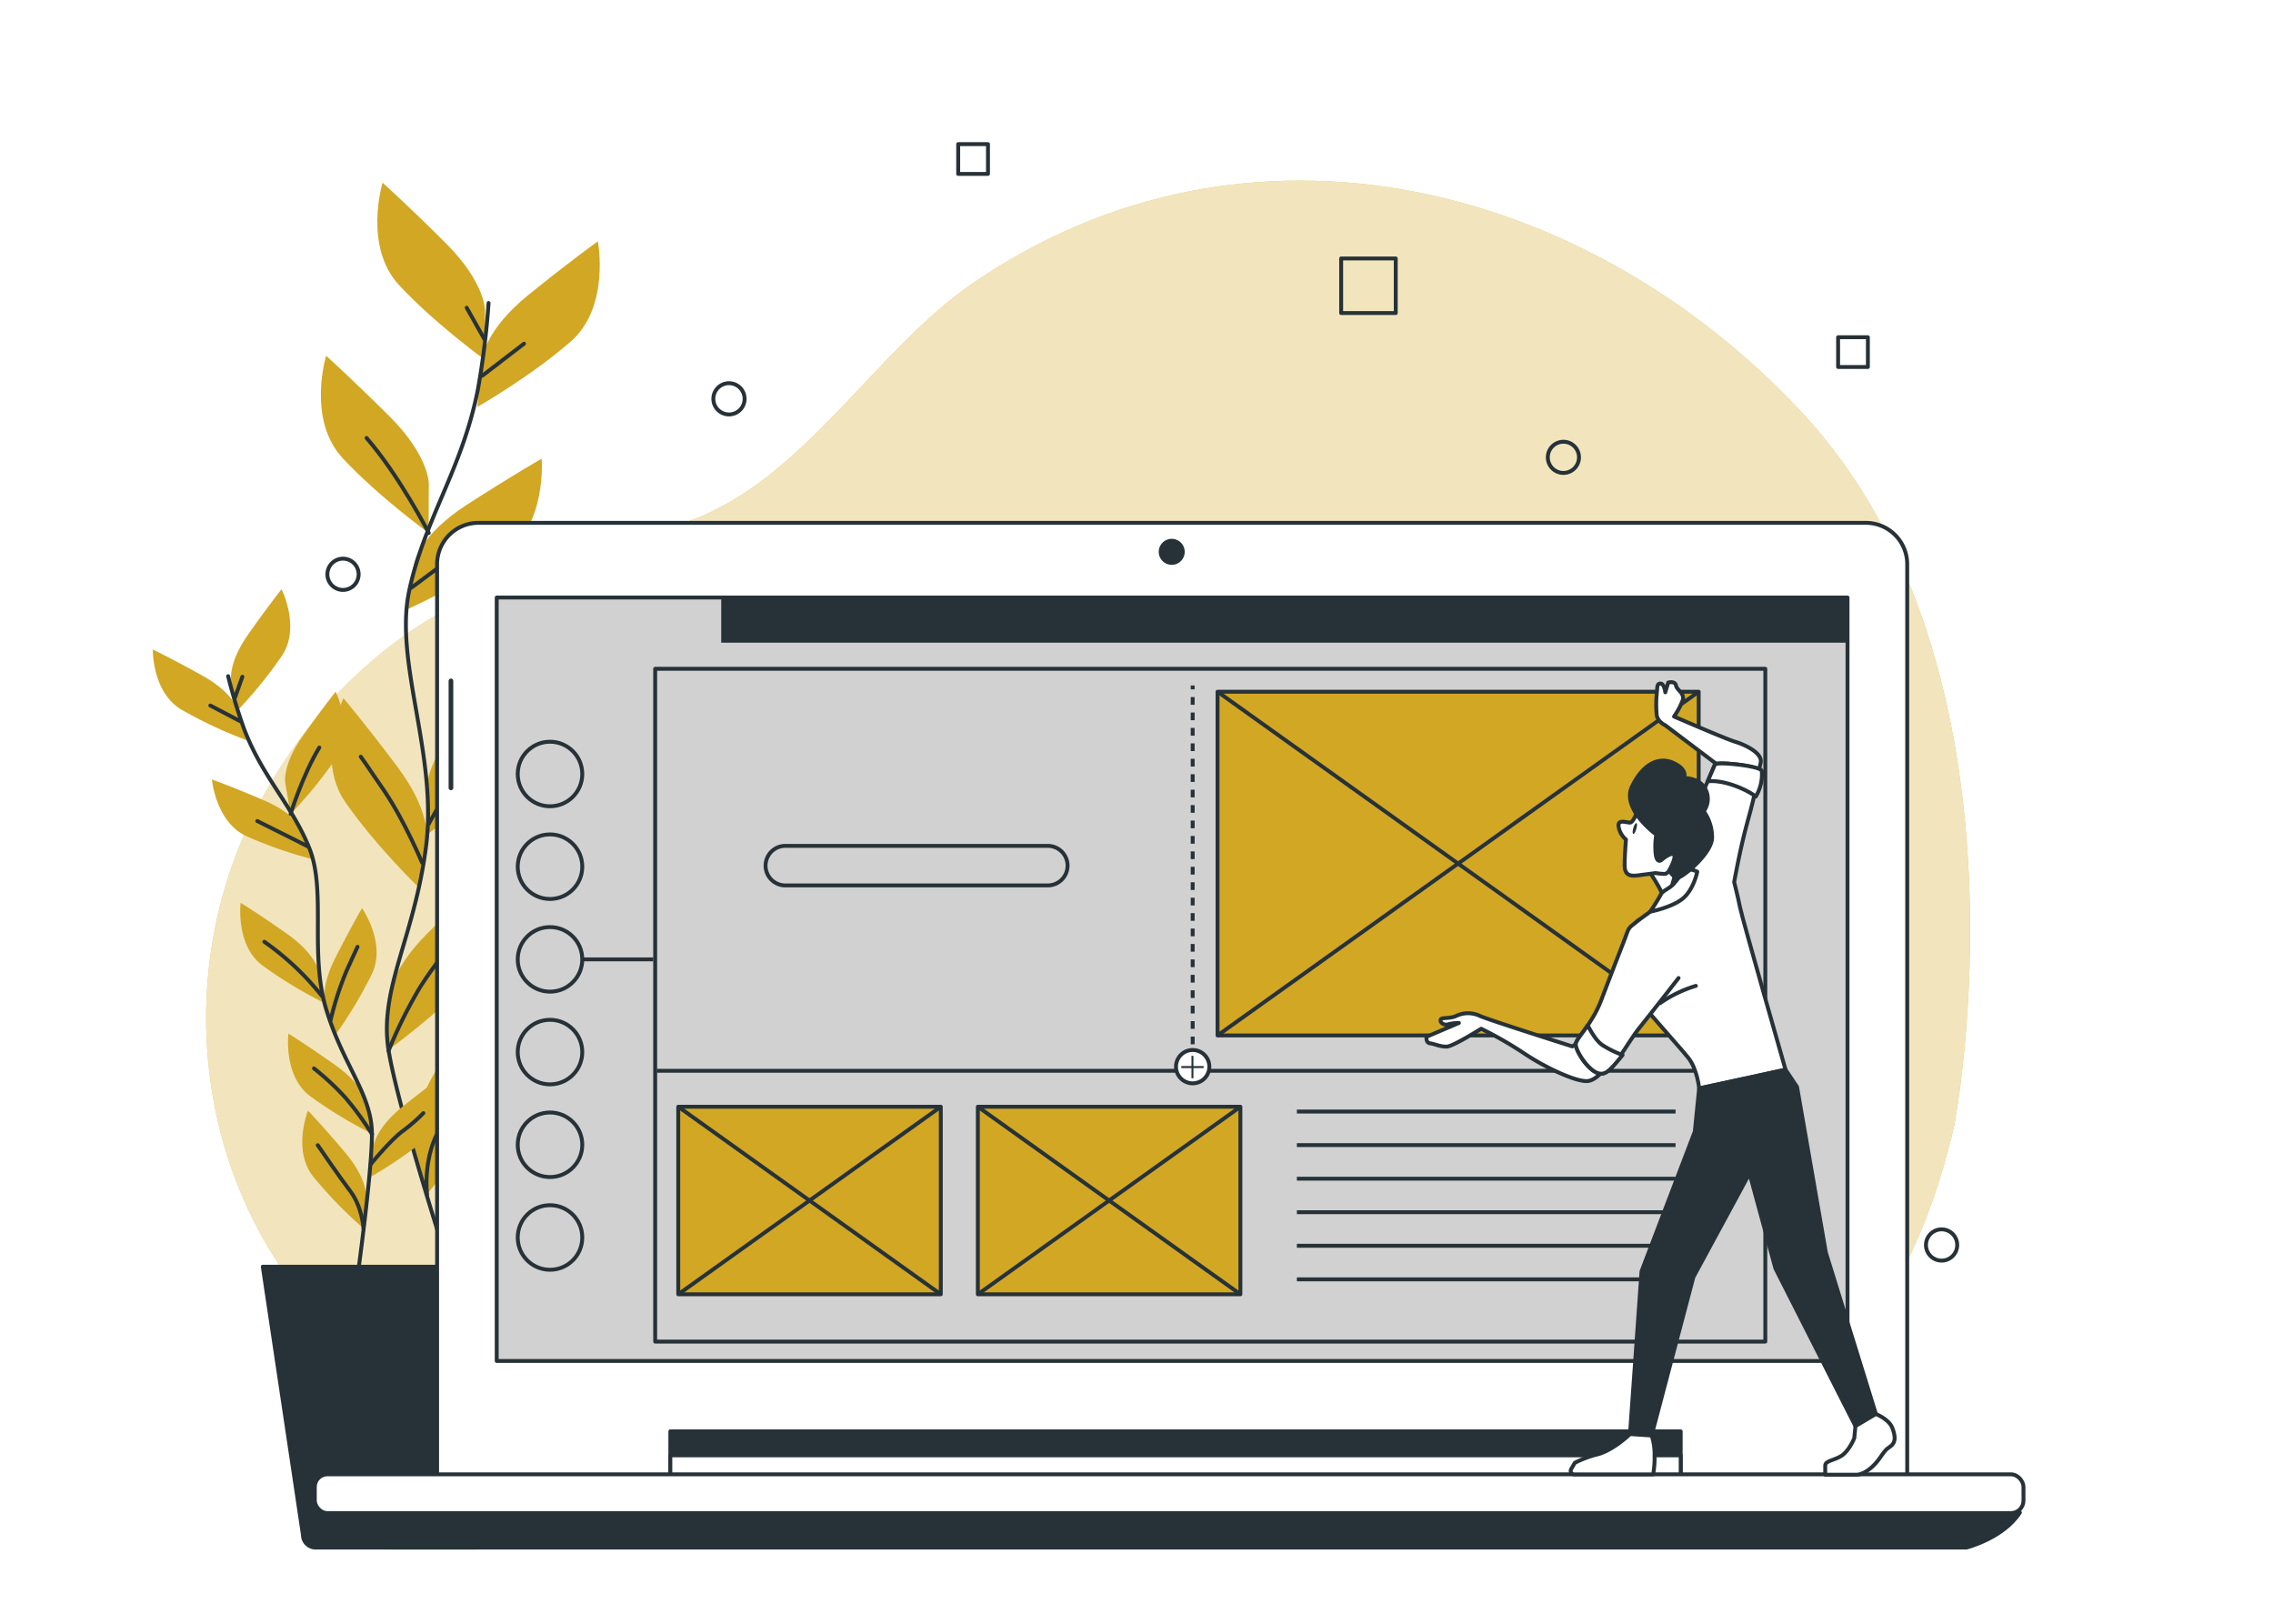 <svg class="animated" id="freepik_stories-insert-block" xmlns="http://www.w3.org/2000/svg" viewBox="0 0 700 500" version="1.1" xmlns:xlink="http://www.w3.org/1999/xlink" xmlns:svgjs="http://svgjs.com/svgjs"><style>svg#freepik_stories-insert-block:not(.animated) .animable {opacity: 0;}svg#freepik_stories-insert-block.animated #freepik--background-simple--inject-13 {animation: 10.7s 1 forwards cubic-bezier(.36,-0.01,.5,1.38) zoomIn,3s Infinite  linear wind;animation-delay: 0s,10.7s;}svg#freepik_stories-insert-block.animated #freepik--Plants--inject-13 {animation: 3.0s 1 forwards cubic-bezier(.36,-0.01,.5,1.38) slideLeft,6s Infinite  linear floating;animation-delay: 0s,3s;}svg#freepik_stories-insert-block.animated #freepik--Graphics--inject-13 {animation: 8.1s 1 forwards cubic-bezier(.36,-0.01,.5,1.38) zoomOut,3s Infinite  linear floating;animation-delay: 0s,8.1s;}svg#freepik_stories-insert-block.animated #freepik--Device--inject-13 {animation: 3.0s 1 forwards cubic-bezier(.36,-0.01,.5,1.38) zoomIn,6s Infinite  linear floating;animation-delay: 0s,3s;}svg#freepik_stories-insert-block.animated #freepik--Character--inject-13 {animation: 3.0s 1 forwards cubic-bezier(.36,-0.01,.5,1.38) slideDown,3s Infinite  linear wind;animation-delay: 0s,3s;}            @keyframes zoomIn {                0% {                    opacity: 0;                    transform: scale(0.5);                }                100% {                    opacity: 1;                    transform: scale(1);                }            }                    @keyframes wind {                0% {                    transform: rotate( 0deg );                }                25% {                    transform: rotate( 1deg );                }                75% {                    transform: rotate( -1deg );                }            }                    @keyframes slideLeft {                0% {                    opacity: 0;                    transform: translateX(-30px);                }                100% {                    opacity: 1;                    transform: translateX(0);                }            }                    @keyframes floating {                0% {                    opacity: 1;                    transform: translateY(0px);                }                50% {                    transform: translateY(-10px);                }                100% {                    opacity: 1;                    transform: translateY(0px);                }            }                    @keyframes zoomOut {                0% {                    opacity: 0;                    transform: scale(1.5);                }                100% {                    opacity: 1;                    transform: scale(1);                }            }                    @keyframes slideDown {                0% {                    opacity: 0;                    transform: translateY(-30px);                }                100% {                    opacity: 1;                    transform: translateY(0);                }            }        </style><g id="freepik--background-simple--inject-13" class="animable animator-active" style="transform-origin: 335.094px 250.4px;"><path d="M601.81,346.69s27.37-140.34-47.19-220c-65.82-70.29-170-97.63-255-39.5-30.27,20.71-52.3,60.91-87.66,73.34-39.64,13.93-90.61,18.91-127.42,78.63S61,375.55,110,416.36s135,1,212.38-2S561.22,519.87,601.81,346.69Z" style="fill: #D2A723; transform-origin: 335.094px 250.4px;" id="el5bivyt0m2bo" class="animable"></path><g id="elzd5j80m92j"><path d="M601.81,346.69s27.37-140.34-47.19-220c-65.82-70.29-170-97.63-255-39.5-30.27,20.71-52.3,60.91-87.66,73.34-39.64,13.93-90.61,18.91-127.42,78.63S61,375.55,110,416.36s135,1,212.38-2S561.22,519.87,601.81,346.69Z" style="fill: rgb(255, 255, 255); opacity: 0.7; transform-origin: 335.094px 250.4px;" class="animable" id="elfxjopmitlb7"></path></g></g><g id="freepik--Plants--inject-13" class="animable" style="transform-origin: 115.881px 266.405px;"><path d="M149.38,95.51s0-8.53-11.94-20.47-19.62-18.77-19.62-18.77-6,19.62,5.11,31.56,26.45,23,26.45,23Z" style="fill: #D2A723; transform-origin: 132.791px 83.55px;" id="elnxdv7a46q6k" class="animable"></path><path d="M132.05,148.79s0-8.53-12-20.48-19.62-18.76-19.62-18.76-6,19.62,5.12,31.56,26.45,23,26.45,23Z" style="fill: #D2A723; transform-origin: 115.432px 136.83px;" id="el7zbuvoic3qo" class="animable"></path><path d="M148.63,110s.9-8.48,14-19.1,21.49-16.59,21.49-16.59S188,94.5,175.74,105.2,147,125.31,147,125.31Z" style="fill: #D2A723; transform-origin: 165.851px 99.81px;" id="el2z6ake9u3cq" class="animable"></path><path d="M127.69,173s1.79-8.34,16-17.52,23.12-14.24,23.12-14.24,1.72,20.44-11.62,29.79-30.69,17-30.69,17Z" style="fill: #D2A723; transform-origin: 145.691px 164.635px;" id="elz0mto5fmeb" class="animable"></path><path d="M131.63,241.56s0-8.53,11.94-20.48,19.62-18.76,19.62-18.76,6,19.62-5.12,31.56-26.44,23-26.44,23Z" style="fill: #D2A723; transform-origin: 148.218px 229.6px;" id="elkaxzxtb5rv8" class="animable"></path><path d="M131.43,258.3s1.21-8.44-8.92-22S105.76,215,105.76,215s-8.7,18.58.58,32,22.9,26.56,22.9,26.56Z" style="fill: #D2A723; transform-origin: 116.767px 244.28px;" id="elepzw42k3fko" class="animable"></path><path d="M119.65,307.92s0-8.53,11.94-20.47,19.62-18.77,19.62-18.77,6,19.62-5.11,31.57-26.45,23-26.45,23Z" style="fill: #D2A723; transform-origin: 136.239px 295.965px;" id="el1axy7fy0kc8" class="animable"></path><path d="M127.63,352.92s-2.17-8.26,6.36-22.84S148.22,307,148.22,307s10.75,17.47,3,31.83-19.75,29-19.75,29Z" style="fill: #D2A723; transform-origin: 140.706px 337.415px;" id="elar8wvwrgafi" class="animable"></path><path d="M150.46,93.32a242.41,242.41,0,0,1-3.27,26.49C142.47,144.2,130.67,159.94,126,182s8.83,50.42,5.2,78.71-14.65,44-11.5,62.92,19.67,70,19.67,70" style="fill: none; stroke: rgb(38, 50, 56); stroke-linecap: round; stroke-linejoin: round; stroke-width: 1.201px; transform-origin: 134.8px 243.475px;" id="elted2yegtg5d" class="animable"></path><line x1="148.51" y1="115.71" x2="161.38" y2="105.83" style="fill: none; stroke: rgb(38, 50, 56); stroke-linecap: round; stroke-linejoin: round; stroke-width: 1.201px; transform-origin: 154.945px 110.77px;" id="elaf8auq66p07" class="animable"></line><line x1="149.11" y1="104.34" x2="143.72" y2="94.76" style="fill: none; stroke: rgb(38, 50, 56); stroke-linecap: round; stroke-linejoin: round; stroke-width: 1.201px; transform-origin: 146.415px 99.55px;" id="elb92vvj28uls" class="animable"></line><path d="M126.66,181s10.78-8.08,21.85-16.16" style="fill: none; stroke: rgb(38, 50, 56); stroke-linecap: round; stroke-linejoin: round; stroke-width: 1.201px; transform-origin: 137.585px 172.92px;" id="el1ahxze3obll" class="animable"></path><path d="M132.05,164.14s-9-17.6-19.16-29.27" style="fill: none; stroke: rgb(38, 50, 56); stroke-linecap: round; stroke-linejoin: round; stroke-width: 1.201px; transform-origin: 122.47px 149.505px;" id="elpwbvdzqy6bl" class="animable"></path><path d="M132.05,253.69a133.33,133.33,0,0,1,23-30.83" style="fill: none; stroke: rgb(38, 50, 56); stroke-linecap: round; stroke-linejoin: round; stroke-width: 1.201px; transform-origin: 143.55px 238.275px;" id="ellvkf1j5moig" class="animable"></path><path d="M130,265.67s-5.38-12.87-11.67-22.15S111.1,233,111.1,233" style="fill: none; stroke: rgb(38, 50, 56); stroke-linecap: round; stroke-linejoin: round; stroke-width: 1.201px; transform-origin: 120.55px 249.335px;" id="elp3onusub3n" class="animable"></path><path d="M119.65,323.6A143.34,143.34,0,0,1,129.36,304a124.8,124.8,0,0,1,12.57-16.46" style="fill: none; stroke: rgb(38, 50, 56); stroke-linecap: round; stroke-linejoin: round; stroke-width: 1.201px; transform-origin: 130.79px 305.57px;" id="elskzlh8pxijh" class="animable"></path><path d="M131.51,367.77s-1.26-10.22,3.23-18.9,9.58-20.05,11.68-24.54" style="fill: none; stroke: rgb(38, 50, 56); stroke-linecap: round; stroke-linejoin: round; stroke-width: 1.201px; transform-origin: 138.884px 346.05px;" id="ellwchq52zsf8" class="animable"></path><path d="M71.17,209.48s-.92-5.35,5.27-14.14,10.27-13.9,10.27-13.9,5.87,11.66.21,20.35A133.9,133.9,0,0,1,72.84,219.1Z" style="fill: #D2A723; transform-origin: 80.252px 200.27px;" id="el1m366hy87wli" class="animable"></path><path d="M87.83,241s-.93-5.35,5.26-14.13S103.36,213,103.36,213s5.87,11.65.22,20.35a133.55,133.55,0,0,1-14.09,17.31Z" style="fill: #D2A723; transform-origin: 96.908px 231.83px;" id="elz725doz36hm" class="animable"></path><path d="M73.22,218.5s-1.49-5.22-10.88-10.45S47.06,200,47.06,200,46.83,213,55.7,218.41a133.33,133.33,0,0,0,20.2,9.49Z" style="fill: #D2A723; transform-origin: 61.48px 213.95px;" id="el9it2txc8mmn" class="animable"></path><path d="M93.18,255.69s-2-5-11.91-9.25-16-6.42-16-6.42,1.14,13,10.52,17.42a134.12,134.12,0,0,0,21.09,7.31Z" style="fill: #D2A723; transform-origin: 81.075px 252.385px;" id="eltckki3f9txm" class="animable"></path><path d="M98.16,299.13s-.93-5.35-9.71-11.54S74.11,278,74.11,278s-1.62,12.95,6.63,19.24a133.8,133.8,0,0,0,19.09,11.57Z" style="fill: #D2A723; transform-origin: 86.906px 293.405px;" id="el9ipoilw7nvi" class="animable"></path><path d="M100.1,309.61s-1.67-5.16,3.21-14.74,8.18-15.22,8.18-15.22,7.48,10.7,3.11,20.11a133,133,0,0,1-11.48,19.14Z" style="fill: #D2A723; transform-origin: 107.897px 299.275px;" id="el9owmz44frke" class="animable"></path><path d="M115.09,352.76s.62-5.39,9-12.08,13.77-10.44,13.77-10.44,2.35,12.84-5.53,19.59A134.13,134.13,0,0,1,114,362.47Z" style="fill: #D2A723; transform-origin: 126.094px 346.355px;" id="elbez2llxaquo" class="animable"></path><path d="M112.88,339.45s-.93-5.35-9.72-11.54-14.34-9.64-14.34-9.64-1.61,13,6.64,19.24a134,134,0,0,0,19.08,11.57Z" style="fill: #D2A723; transform-origin: 101.617px 333.675px;" id="eltw2poihtgd" class="animable"></path><path d="M112.76,368.53s.46-5.41-6.47-13.63S94.85,342,94.85,342,90,354.07,96.4,362.24a133.15,133.15,0,0,0,15.53,16Z" style="fill: #D2A723; transform-origin: 102.928px 360.12px;" id="elb6epdbzqf4o" class="animable"></path><path d="M70.26,208.22a156.73,156.73,0,0,0,4.92,16.26c5.61,14.78,14.72,23.37,20.07,36.67s-.06,32.57,5.29,49.92,14,26,14,38.21-4.74,46.05-4.74,46.05" style="fill: none; stroke: rgb(38, 50, 56); stroke-linecap: round; stroke-linejoin: round; stroke-width: 1.201px; transform-origin: 92.4px 301.775px;" id="elxurzel72kcl" class="animable"></path><line x1="73.91" y1="222.05" x2="64.77" y2="217.25" style="fill: none; stroke: rgb(38, 50, 56); stroke-linecap: round; stroke-linejoin: round; stroke-width: 1.201px; transform-origin: 69.34px 219.65px;" id="elqhy0m066wx" class="animable"></line><line x1="72.3" y1="214.98" x2="74.64" y2="208.39" style="fill: none; stroke: rgb(38, 50, 56); stroke-linecap: round; stroke-linejoin: round; stroke-width: 1.201px; transform-origin: 73.47px 211.685px;" id="elyvi1xypxtfn" class="animable"></line><path d="M94.7,260.59s-7.64-3.9-15.46-7.76" style="fill: none; stroke: rgb(38, 50, 56); stroke-linecap: round; stroke-linejoin: round; stroke-width: 1.201px; transform-origin: 86.97px 256.71px;" id="eli9ito9syzp" class="animable"></path><path d="M89.49,250.63s3.72-12,8.84-20.44" style="fill: none; stroke: rgb(38, 50, 56); stroke-linecap: round; stroke-linejoin: round; stroke-width: 1.201px; transform-origin: 93.91px 240.41px;" id="elg816wme0ta8" class="animable"></path><path d="M99.21,306.79A84.56,84.56,0,0,0,81.41,290" style="fill: none; stroke: rgb(38, 50, 56); stroke-linecap: round; stroke-linejoin: round; stroke-width: 1.201px; transform-origin: 90.31px 298.395px;" id="el54apk6q61wu" class="animable"></path><path d="M101.83,314.07a96.06,96.06,0,0,1,4.91-15.16c2.94-6.5,3.37-7.35,3.37-7.35" style="fill: none; stroke: rgb(38, 50, 56); stroke-linecap: round; stroke-linejoin: round; stroke-width: 1.201px; transform-origin: 105.97px 302.815px;" id="elw7dsn4t3xqt" class="animable"></path><path d="M114.16,358.52s6.06-7.43,9.83-10.21a52.17,52.17,0,0,0,6.39-5.55" style="fill: none; stroke: rgb(38, 50, 56); stroke-linecap: round; stroke-linejoin: round; stroke-width: 1.201px; transform-origin: 122.27px 350.64px;" id="elm5o6g9ol6np" class="animable"></path><path d="M114.58,349.28A91.72,91.72,0,0,0,106.36,338a79.8,79.8,0,0,0-9.67-9" style="fill: none; stroke: rgb(38, 50, 56); stroke-linecap: round; stroke-linejoin: round; stroke-width: 1.201px; transform-origin: 105.635px 339.14px;" id="elddoubx2n1ab" class="animable"></path><path d="M111.93,378.26s-.32-6.54-4.07-11.49-8.19-11.54-10-14.13" style="fill: none; stroke: rgb(38, 50, 56); stroke-linecap: round; stroke-linejoin: round; stroke-width: 1.201px; transform-origin: 104.895px 365.45px;" id="el8q30pasewfr" class="animable"></path><path d="M147.06,476.54H97.22a3.93,3.93,0,0,1-3.93-3.93L80.93,390.06h82.42L151,472.61A3.93,3.93,0,0,1,147.06,476.54Z" style="fill: rgb(38, 50, 56); stroke: rgb(38, 50, 56); stroke-linecap: round; stroke-linejoin: round; stroke-width: 1.201px; transform-origin: 122.14px 433.3px;" id="el6qkmu5l6je8" class="animable"></path></g><g id="freepik--Graphics--inject-13" class="animable" style="transform-origin: 351.785px 215.33px;"><g id="eldinffugab0m"><rect x="413.03" y="79.59" width="16.81" height="16.81" style="fill: none; stroke: rgb(38, 50, 56); stroke-linecap: round; stroke-linejoin: round; stroke-width: 1.201px; transform-origin: 421.435px 87.995px; transform: rotate(-45deg);" class="animable" id="ele902e1t4iyi"></rect></g><g id="el1yjy6kre46o"><rect x="295.09" y="44.38" width="9.17" height="9.17" style="fill: none; stroke: rgb(38, 50, 56); stroke-linecap: round; stroke-linejoin: round; stroke-width: 1.201px; transform-origin: 299.675px 48.965px; transform: rotate(-45deg);" class="animable" id="elxltsmvj1d9r"></rect></g><g id="el49beeb9jng9"><rect x="566.07" y="103.84" width="9.17" height="9.17" style="fill: none; stroke: rgb(38, 50, 56); stroke-linecap: round; stroke-linejoin: round; stroke-width: 1.201px; transform-origin: 570.655px 108.425px; transform: rotate(-45deg);" class="animable" id="el8ptq2j5kor4"></rect></g><path d="M229.31,122.82a4.81,4.81,0,1,0-4.8,4.8A4.8,4.8,0,0,0,229.31,122.82Z" style="fill: none; stroke: rgb(38, 50, 56); stroke-linecap: round; stroke-linejoin: round; stroke-width: 1.201px; transform-origin: 224.5px 122.81px;" id="elzxzr91lsve" class="animable"></path><path d="M602.75,383.38a4.81,4.81,0,1,0-4.81,4.8A4.8,4.8,0,0,0,602.75,383.38Z" style="fill: none; stroke: rgb(38, 50, 56); stroke-linecap: round; stroke-linejoin: round; stroke-width: 1.201px; transform-origin: 597.94px 383.37px;" id="elhru9zy660br" class="animable"></path><path d="M486.27,140.83a4.8,4.8,0,1,0-4.8,4.8A4.8,4.8,0,0,0,486.27,140.83Z" style="fill: none; stroke: rgb(38, 50, 56); stroke-linecap: round; stroke-linejoin: round; stroke-width: 1.201px; transform-origin: 481.47px 140.83px;" id="elwckuza6j08" class="animable"></path><path d="M110.44,176.85a4.81,4.81,0,1,0-4.81,4.8A4.81,4.81,0,0,0,110.44,176.85Z" style="fill: none; stroke: rgb(38, 50, 56); stroke-linecap: round; stroke-linejoin: round; stroke-width: 1.201px; transform-origin: 105.63px 176.84px;" id="elp67tvlkxfnj" class="animable"></path></g><g id="freepik--Device--inject-13" class="animable" style="transform-origin: 360.055px 318.77px;"><path d="M147.34,161H574.61a12.74,12.74,0,0,1,12.74,12.74V454.91a0,0,0,0,1,0,0H134.61a0,0,0,0,1,0,0V173.78A12.74,12.74,0,0,1,147.34,161Z" style="fill: rgb(255, 255, 255); stroke: rgb(38, 50, 56); stroke-linecap: round; stroke-linejoin: round; stroke-width: 1.201px; transform-origin: 360.98px 307.955px;" id="elq1tu8hhomei" class="animable"></path><rect x="206.44" y="440.76" width="311.15" height="15.33" style="fill: rgb(38, 50, 56); stroke: rgb(38, 50, 56); stroke-linecap: round; stroke-linejoin: round; stroke-width: 1.201px; transform-origin: 362.015px 448.425px;" id="elx7389ycwsm" class="animable"></rect><rect x="206.44" y="448.15" width="311.15" height="7.95" style="fill: rgb(255, 255, 255); stroke: rgb(38, 50, 56); stroke-linecap: round; stroke-linejoin: round; stroke-width: 1.201px; transform-origin: 362.015px 452.125px;" id="elf9vyqdarw4o" class="animable"></rect><path d="M98,465.18s5.11,6.25,20.44,11.36H605.59s11.36-2.84,16.47-10.79Z" style="fill: rgb(38, 50, 56); stroke: rgb(38, 50, 56); stroke-linecap: round; stroke-linejoin: round; stroke-width: 1.201px; transform-origin: 360.03px 470.86px;" id="el2d4wqwa3rl4" class="animable"></path><rect x="96.95" y="453.99" width="526.21" height="11.94" rx="3.86" style="fill: rgb(255, 255, 255); stroke: rgb(38, 50, 56); stroke-linecap: round; stroke-linejoin: round; stroke-width: 1.201px; transform-origin: 360.055px 459.96px;" id="elj3dxdaqoyw" class="animable"></rect><path d="M364.85,169.93a4,4,0,1,0-4,4A4,4,0,0,0,364.85,169.93Z" style="fill: rgb(38, 50, 56); transform-origin: 360.85px 169.93px;" id="elqm52z3xalb" class="animable"></path><path d="M138.87,243.74h0a1.13,1.13,0,0,1-1.13-1.13V209.68a1.14,1.14,0,0,1,1.13-1.14h0a1.14,1.14,0,0,1,1.14,1.14v32.93A1.13,1.13,0,0,1,138.87,243.74Z" style="fill: rgb(38, 50, 56); stroke: rgb(255, 255, 255); stroke-linejoin: round; stroke-width: 0.831px; transform-origin: 138.875px 226.14px;" id="elue2km1logb" class="animable"></path><rect x="152.97" y="184" width="416" height="235.09" style="fill: rgb(209, 209, 209); stroke: rgb(38, 50, 56); stroke-linejoin: round; stroke-width: 1.201px; transform-origin: 360.97px 301.545px;" id="elotsngc77wd" class="animable"></rect><rect x="222.11" y="184" width="346.87" height="13.9" style="fill: rgb(38, 50, 56); transform-origin: 395.545px 190.95px;" id="elxlg8e6dbj2" class="animable"></rect><g id="el7dai2f7i51j"><circle cx="169.38" cy="238.34" r="9.94" style="fill: none; stroke: rgb(38, 50, 56); stroke-linejoin: round; stroke-width: 1.201px; transform-origin: 169.38px 238.34px; transform: rotate(-22.5deg);" class="animable" id="el1gl3u4dvve8"></circle></g><circle cx="169.38" cy="266.88" r="9.94" style="fill: none; stroke: rgb(38, 50, 56); stroke-linejoin: round; stroke-width: 1.201px; transform-origin: 169.38px 266.88px;" id="elzqm5wt171i9" class="animable"></circle><g id="elwe3rk96uinj"><circle cx="169.38" cy="295.42" r="9.94" style="fill: none; stroke: rgb(38, 50, 56); stroke-linejoin: round; stroke-width: 1.201px; transform-origin: 169.38px 295.42px; transform: rotate(-22.5deg);" class="animable" id="eldz6te4qpunp"></circle></g><circle cx="169.38" cy="323.97" r="9.94" style="fill: none; stroke: rgb(38, 50, 56); stroke-linejoin: round; stroke-width: 1.201px; transform-origin: 169.38px 323.97px;" id="els9eqc75ookg" class="animable"></circle><circle cx="169.38" cy="352.51" r="9.94" style="fill: none; stroke: rgb(38, 50, 56); stroke-linejoin: round; stroke-width: 1.201px; transform-origin: 169.38px 352.51px;" id="el88oqahtqokg" class="animable"></circle><g id="ellvi3sqefmo"><circle cx="169.38" cy="381.06" r="9.94" style="fill: none; stroke: rgb(38, 50, 56); stroke-linejoin: round; stroke-width: 1.201px; transform-origin: 169.38px 381.06px; transform: rotate(-80.78deg);" class="animable" id="elkr8n9abgu4"></circle></g><rect x="201.77" y="205.94" width="341.88" height="207.18" style="fill: none; stroke: rgb(38, 50, 56); stroke-linejoin: round; stroke-width: 1.201px; transform-origin: 372.71px 309.53px;" id="elwqrf34qkp3a" class="animable"></rect><line x1="202.31" y1="329.73" x2="544.06" y2="329.73" style="fill: none; stroke: rgb(38, 50, 56); stroke-linejoin: round; stroke-width: 1.201px; transform-origin: 373.185px 329.73px;" id="el2nvi7wszshd" class="animable"></line><line x1="399.39" y1="342.28" x2="516.01" y2="342.28" style="fill: none; stroke: rgb(38, 50, 56); stroke-linejoin: round; stroke-width: 1.201px; transform-origin: 457.7px 342.28px;" id="el1t3bqni1a5e" class="animable"></line><line x1="399.39" y1="352.61" x2="516.01" y2="352.61" style="fill: none; stroke: rgb(38, 50, 56); stroke-linejoin: round; stroke-width: 1.201px; transform-origin: 457.7px 352.61px;" id="eljg94waag1e" class="animable"></line><line x1="399.39" y1="362.95" x2="516.01" y2="362.95" style="fill: none; stroke: rgb(38, 50, 56); stroke-linejoin: round; stroke-width: 1.201px; transform-origin: 457.7px 362.95px;" id="el7907v0dqkzp" class="animable"></line><line x1="399.39" y1="373.28" x2="516.01" y2="373.28" style="fill: none; stroke: rgb(38, 50, 56); stroke-linejoin: round; stroke-width: 1.201px; transform-origin: 457.7px 373.28px;" id="elgvlx3zc3r7k" class="animable"></line><line x1="399.39" y1="383.61" x2="516.01" y2="383.61" style="fill: none; stroke: rgb(38, 50, 56); stroke-linejoin: round; stroke-width: 1.201px; transform-origin: 457.7px 383.61px;" id="elh7n66twqrqk" class="animable"></line><line x1="399.39" y1="393.95" x2="516.01" y2="393.95" style="fill: none; stroke: rgb(38, 50, 56); stroke-linejoin: round; stroke-width: 1.201px; transform-origin: 457.7px 393.95px;" id="elzolgqazdz" class="animable"></line><line x1="367.3" y1="211.08" x2="367.3" y2="212.28" style="fill: none; stroke: rgb(38, 50, 56); stroke-linejoin: round; stroke-width: 1.201px; transform-origin: 367.3px 211.68px;" id="el8uw09uyv9hf" class="animable"></line><line x1="367.3" y1="214.65" x2="367.3" y2="322.75" style="fill: none; stroke: rgb(38, 50, 56); stroke-linejoin: round; stroke-width: 1.201px; stroke-dasharray: 2.376, 2.376; transform-origin: 367.3px 268.7px;" id="elvnpyl84wyrb" class="animable"></line><line x1="367.3" y1="323.94" x2="367.3" y2="325.14" style="fill: none; stroke: rgb(38, 50, 56); stroke-linejoin: round; stroke-width: 1.201px; transform-origin: 367.3px 324.54px;" id="elgf96dyk8t8" class="animable"></line><path d="M372.43,328.46a5.13,5.13,0,1,0-5.13,5.13A5.12,5.12,0,0,0,372.43,328.46Z" style="fill: rgb(255, 255, 255); stroke: rgb(38, 50, 56); stroke-linejoin: round; stroke-width: 1.201px; transform-origin: 367.3px 328.46px;" id="el33n8wcv788n" class="animable"></path><line x1="367.23" y1="325.14" x2="367.23" y2="332.02" style="fill: none; stroke: rgb(38, 50, 56); stroke-linejoin: round; stroke-width: 0.6px; transform-origin: 367.23px 328.58px;" id="elouxs4cnwhpp" class="animable"></line><line x1="370.67" y1="328.58" x2="363.79" y2="328.58" style="fill: none; stroke: rgb(38, 50, 56); stroke-linejoin: round; stroke-width: 0.6px; transform-origin: 367.23px 328.58px;" id="elav064ko2nfc" class="animable"></line><path d="M322.68,272.65H241.86a6.08,6.08,0,0,1-6.09-6.09h0a6.08,6.08,0,0,1,6.09-6.09h80.82a6.09,6.09,0,0,1,6.09,6.09h0A6.09,6.09,0,0,1,322.68,272.65Z" style="fill: none; stroke: rgb(38, 50, 56); stroke-linejoin: round; stroke-width: 1.201px; transform-origin: 282.27px 266.56px;" id="eluy8ucmukb4r" class="animable"></path><rect x="208.88" y="340.8" width="80.85" height="57.75" style="fill: #D2A723; stroke: rgb(38, 50, 56); stroke-linejoin: round; stroke-width: 1.201px; transform-origin: 249.305px 369.675px;" id="ela9hjnrvxuyk" class="animable"></rect><line x1="208.88" y1="398.55" x2="289.73" y2="340.8" style="fill: none; stroke: rgb(38, 50, 56); stroke-linejoin: round; stroke-width: 1.201px; transform-origin: 249.305px 369.675px;" id="elc5je44m7jmg" class="animable"></line><line x1="208.88" y1="340.8" x2="289.73" y2="398.55" style="fill: none; stroke: rgb(38, 50, 56); stroke-linejoin: round; stroke-width: 1.201px; transform-origin: 249.305px 369.675px;" id="el1h65qjn0m0y" class="animable"></line><rect x="301.14" y="340.8" width="80.85" height="57.75" style="fill: #D2A723; stroke: rgb(38, 50, 56); stroke-linejoin: round; stroke-width: 1.201px; transform-origin: 341.565px 369.675px;" id="el7b348xd804b" class="animable"></rect><line x1="301.14" y1="398.55" x2="382" y2="340.8" style="fill: none; stroke: rgb(38, 50, 56); stroke-linejoin: round; stroke-width: 1.201px; transform-origin: 341.57px 369.675px;" id="elv2u2t8htkr" class="animable"></line><line x1="301.14" y1="340.8" x2="382" y2="398.55" style="fill: none; stroke: rgb(38, 50, 56); stroke-linejoin: round; stroke-width: 1.201px; transform-origin: 341.57px 369.675px;" id="el9r0e7syoexr" class="animable"></line><line x1="179.32" y1="295.42" x2="201.18" y2="295.42" style="fill: none; stroke: rgb(38, 50, 56); stroke-linejoin: round; stroke-width: 1.201px; transform-origin: 190.25px 295.42px;" id="el615lrfuke" class="animable"></line></g><g id="freepik--Character--inject-13" class="animable" style="transform-origin: 479.225px 332.091px;"><rect x="374.96" y="213" width="148.17" height="105.84" style="fill: #D2A723; stroke: rgb(38, 50, 56); stroke-linejoin: round; stroke-width: 1.201px; transform-origin: 449.045px 265.92px;" id="elbd6254n1rta" class="animable"></rect><line x1="374.96" y1="318.84" x2="523.13" y2="213" style="fill: none; stroke: rgb(38, 50, 56); stroke-linejoin: round; stroke-width: 1.201px; transform-origin: 449.045px 265.92px;" id="elbvy3z9i6l1f" class="animable"></line><line x1="374.96" y1="213" x2="523.13" y2="318.84" style="fill: none; stroke: rgb(38, 50, 56); stroke-linejoin: round; stroke-width: 1.201px; transform-origin: 449.045px 265.92px;" id="el4cteueppk89" class="animable"></line><path d="M507.38,267.62a59.71,59.71,0,0,1,3.54,5.61,22.68,22.68,0,0,1,2,4.86s.63-.55,4-3.56,3.67-5.85,3.67-5.85L517.4,264S509.39,263.39,507.38,267.62Z" style="fill: rgb(255, 255, 255); stroke: rgb(38, 50, 56); stroke-linecap: round; stroke-linejoin: round; stroke-width: 1.201px; transform-origin: 513.985px 271.03px;" id="elqfdatyyhph" class="animable"></path><path d="M504.14,250s-1.09,3.16-2.08,3.29-3.92-1.24-3.6,1.22a6.58,6.58,0,0,0,2.28,4s-.68,8.11-.27,9.31,1,2.12,4,1.73l5.42-.71a17.57,17.57,0,0,0,2,.23c1.26.08,1.24.22,3.41-2.32s3.51-.35,2.95-4.54-1.15-6.87-3.48-9.32S504.14,250,504.14,250Z" style="fill: rgb(255, 255, 255); stroke: rgb(38, 50, 56); stroke-linecap: round; stroke-linejoin: round; stroke-width: 1.201px; transform-origin: 508.407px 259.82px;" id="el14ui8qwxpm8" class="animable"></path><path d="M503,255c-.27.92-.29,1.72,0,1.79s.66-.61.93-1.53.29-1.73,0-1.8S503.26,254.09,503,255Z" style="fill: rgb(38, 50, 56); transform-origin: 503.465px 255.125px;" id="elzjw2iiy78ed" class="animable"></path><path d="M529.85,236.19l-17-12.85s-2.68-1.2-2.68-3.59a35.78,35.78,0,0,1,0-5.67c.29-2.39,0-3.59,1.19-3.59s1.49,2.69,1.49,2.69l.9-3s2.09-.59,2.39.9,2.69,2.39,2.09,4.48a22.8,22.8,0,0,1-2.69,5.08s15.84,6.87,18.82,7.77,8.47,3.43,7.87,6.42-3.54,11.94-3.54,11.94Z" style="fill: rgb(255, 255, 255); stroke: rgb(38, 50, 56); stroke-linecap: round; stroke-linejoin: round; stroke-width: 1.201px; transform-origin: 526.166px 228.417px;" id="elxc134zbs3j" class="animable"></path><path d="M513.73,276.83s-4.16,2.86-9,6.44c-6,4.44-6.1,14.74-6.53,15.78-.7,1.73,18.94,23.1,21.75,26.7s3.32,9.4,3.32,9.4l26.61-5.76s-13.32-46.5-14-49.91-1.82-7.85-1.82-7.85,1.84-10.51,4.22-19,3.35-13.92,3.17-15.3-7.53-2.17-10.57-2.23-2.76.36-2.76.36-6.61,15.35-7,16.1S513.73,276.83,513.73,276.83Z" style="fill: rgb(255, 255, 255); stroke: rgb(38, 50, 56); stroke-linecap: round; stroke-linejoin: round; stroke-width: 1.201px; transform-origin: 524.031px 285.122px;" id="el99b9obmy8fg" class="animable"></path><polygon points="523.27 335.15 521.94 348.46 505.53 391.48 501.98 441.59 508.63 442.04 521.5 393.25 538.79 361.32 546.77 390.59 571.41 439.14 577.71 435.42 562.3 385.71 553.43 334.71 549.88 329.39 523.27 335.15" style="fill: rgb(38, 50, 56); stroke: rgb(38, 50, 56); stroke-linecap: round; stroke-linejoin: round; stroke-width: 1.201px; transform-origin: 539.845px 385.715px;" id="elstrvmard9m" class="animable"></polygon><path d="M518.64,268a49.72,49.72,0,0,1-3.19,4.16c-1.43,1.59-3.46,2.09-4,3.33a60.34,60.34,0,0,1-3.26,5.24s6.59-1.24,10-4,4.51-8.3,4.51-8.3S520.15,267.1,518.64,268Z" style="fill: rgb(255, 255, 255); stroke: rgb(38, 50, 56); stroke-linecap: round; stroke-linejoin: round; stroke-width: 1.201px; transform-origin: 515.445px 274.209px;" id="eldg7e530ek4b" class="animable"></path><path d="M484.22,322.22s-26.05-8.24-28.57-9.43a8.45,8.45,0,0,0-7.27.08c-2.34,1-4.68.23-4.74,1.27s1.45,1.64,2.31,1.28a14,14,0,0,1,3.34-.42l-10,4.27s-.21,1.85,1.12,2,3.26,1.13,5.23,1,10.5-5.49,10.5-5.49a116.38,116.38,0,0,1,13.24,7.59c6.45,4.36,16.46,9.05,19.78,8.49s7.23-5.95,6.74-8.21C493.78,315.05,484.22,322.22,484.22,322.22Z" style="fill: rgb(255, 255, 255); stroke: rgb(38, 50, 56); stroke-linecap: round; stroke-linejoin: round; stroke-width: 1.201px; transform-origin: 467.61px 322.457px;" id="el98ykgmptjpu" class="animable"></path><path d="M516.94,301.16s-7.77,10-12,15.26-8.48,14.44-12,14.2-7.87-7.28-7.65-9.18,5-6,7.8-13.4c2.06-5.49,5.68-14.8,7.4-19.2.63-1.61.76-2.85,2.13-3.89l2.11-1.68" style="fill: rgb(255, 255, 255); stroke: rgb(38, 50, 56); stroke-linecap: round; stroke-linejoin: round; stroke-width: 1.201px; transform-origin: 501.111px 306.947px;" id="el2aqqyis4ben" class="animable"></path><path d="M485.29,321.44c.12-1.08,1.77-2.92,3.67-5.67.73,1.29,2.32,4.47,4.45,6a30.48,30.48,0,0,0,6.29,3.1c-3.34,4.09-4.83,5.88-6.76,5.75C489.41,330.39,485.07,323.34,485.29,321.44Z" style="fill: rgb(255, 255, 255); stroke: rgb(38, 50, 56); stroke-linecap: round; stroke-linejoin: round; stroke-width: 1.201px; transform-origin: 492.491px 323.198px;" id="elxuqjl75oq9k" class="animable"></path><path d="M525.91,240.6c1.23-2.85,2.21-5.14,2.21-5.14s-.29-.43,2.76-.36,11.52,1,11.7,2.35a13.3,13.3,0,0,1-1.87,7.84C538.35,243.36,531.11,240,525.91,240.6Z" style="fill: rgb(255, 255, 255); stroke: rgb(38, 50, 56); stroke-linecap: round; stroke-linejoin: round; stroke-width: 1.201px; transform-origin: 534.263px 240.191px;" id="el77dcp1611q4" class="animable"></path><path d="M511.26,308.89a38.9,38.9,0,0,1,11-5.31" style="fill: none; stroke: rgb(38, 50, 56); stroke-linecap: round; stroke-linejoin: round; stroke-width: 1.201px; transform-origin: 516.76px 306.235px;" id="el8mbu7re55ge" class="animable"></path><path d="M510.08,257s-10.82-7.85-7.48-14.81,8.3-9.37,12.85-7.21,3.11,4.6,3.11,4.6,5-.15,6.75,3.63a6.36,6.36,0,0,1-.63,6.6,13.77,13.77,0,0,1,2.58,8.19c-.12,4.78-8.49,11.65-10.19,12.13s-3-2.11-3-2.11,2.43-4.34,1.35-4.95-3.78,1.76-3.78,1.76-1.35,1.18-1.74-1.78A21.62,21.62,0,0,1,510.08,257Z" style="fill: rgb(38, 50, 56); stroke: rgb(38, 50, 56); stroke-linecap: round; stroke-linejoin: round; stroke-width: 1.201px; transform-origin: 514.61px 252.202px;" id="eljzk03fbistc" class="animable"></path><path d="M502,441.59s-5,4.88-9.87,6.21a32.58,32.58,0,0,0-7.16,2.66l-1.11,1.93a1.08,1.08,0,0,0,.94,1.62h24.3a26.94,26.94,0,0,0,.44-5.76,18.18,18.18,0,0,0-.89-6.21Z" style="fill: rgb(255, 255, 255); stroke: rgb(38, 50, 56); stroke-linecap: round; stroke-linejoin: round; stroke-width: 1.201px; transform-origin: 496.634px 447.8px;" id="eltvlviyqm2w" class="animable"></path><path d="M571.41,439.14l-.36,3.71s-1.53,3.83-3.84,5.37-5.11,1.54-5.11,3.07v2.82h9.47s2,.25,4.86-2.31,3.33-4.86,5.37-6.14,2.05-3.07,1-5.89-5.12-4.35-5.12-4.35Z" style="fill: rgb(255, 255, 255); stroke: rgb(38, 50, 56); stroke-linecap: round; stroke-linejoin: round; stroke-width: 1.201px; transform-origin: 572.795px 444.768px;" id="elhnct5ct2re6" class="animable"></path></g><defs>     <filter id="active" height="200%">         <feMorphology in="SourceAlpha" result="DILATED" operator="dilate" radius="2"></feMorphology>                <feFlood flood-color="#32DFEC" flood-opacity="1" result="PINK"></feFlood>        <feComposite in="PINK" in2="DILATED" operator="in" result="OUTLINE"></feComposite>        <feMerge>            <feMergeNode in="OUTLINE"></feMergeNode>            <feMergeNode in="SourceGraphic"></feMergeNode>        </feMerge>    </filter>    <filter id="hover" height="200%">        <feMorphology in="SourceAlpha" result="DILATED" operator="dilate" radius="2"></feMorphology>                <feFlood flood-color="#ff0000" flood-opacity="0.5" result="PINK"></feFlood>        <feComposite in="PINK" in2="DILATED" operator="in" result="OUTLINE"></feComposite>        <feMerge>            <feMergeNode in="OUTLINE"></feMergeNode>            <feMergeNode in="SourceGraphic"></feMergeNode>        </feMerge>            <feColorMatrix type="matrix" values="0   0   0   0   0                0   1   0   0   0                0   0   0   0   0                0   0   0   1   0 "></feColorMatrix>    </filter></defs></svg>